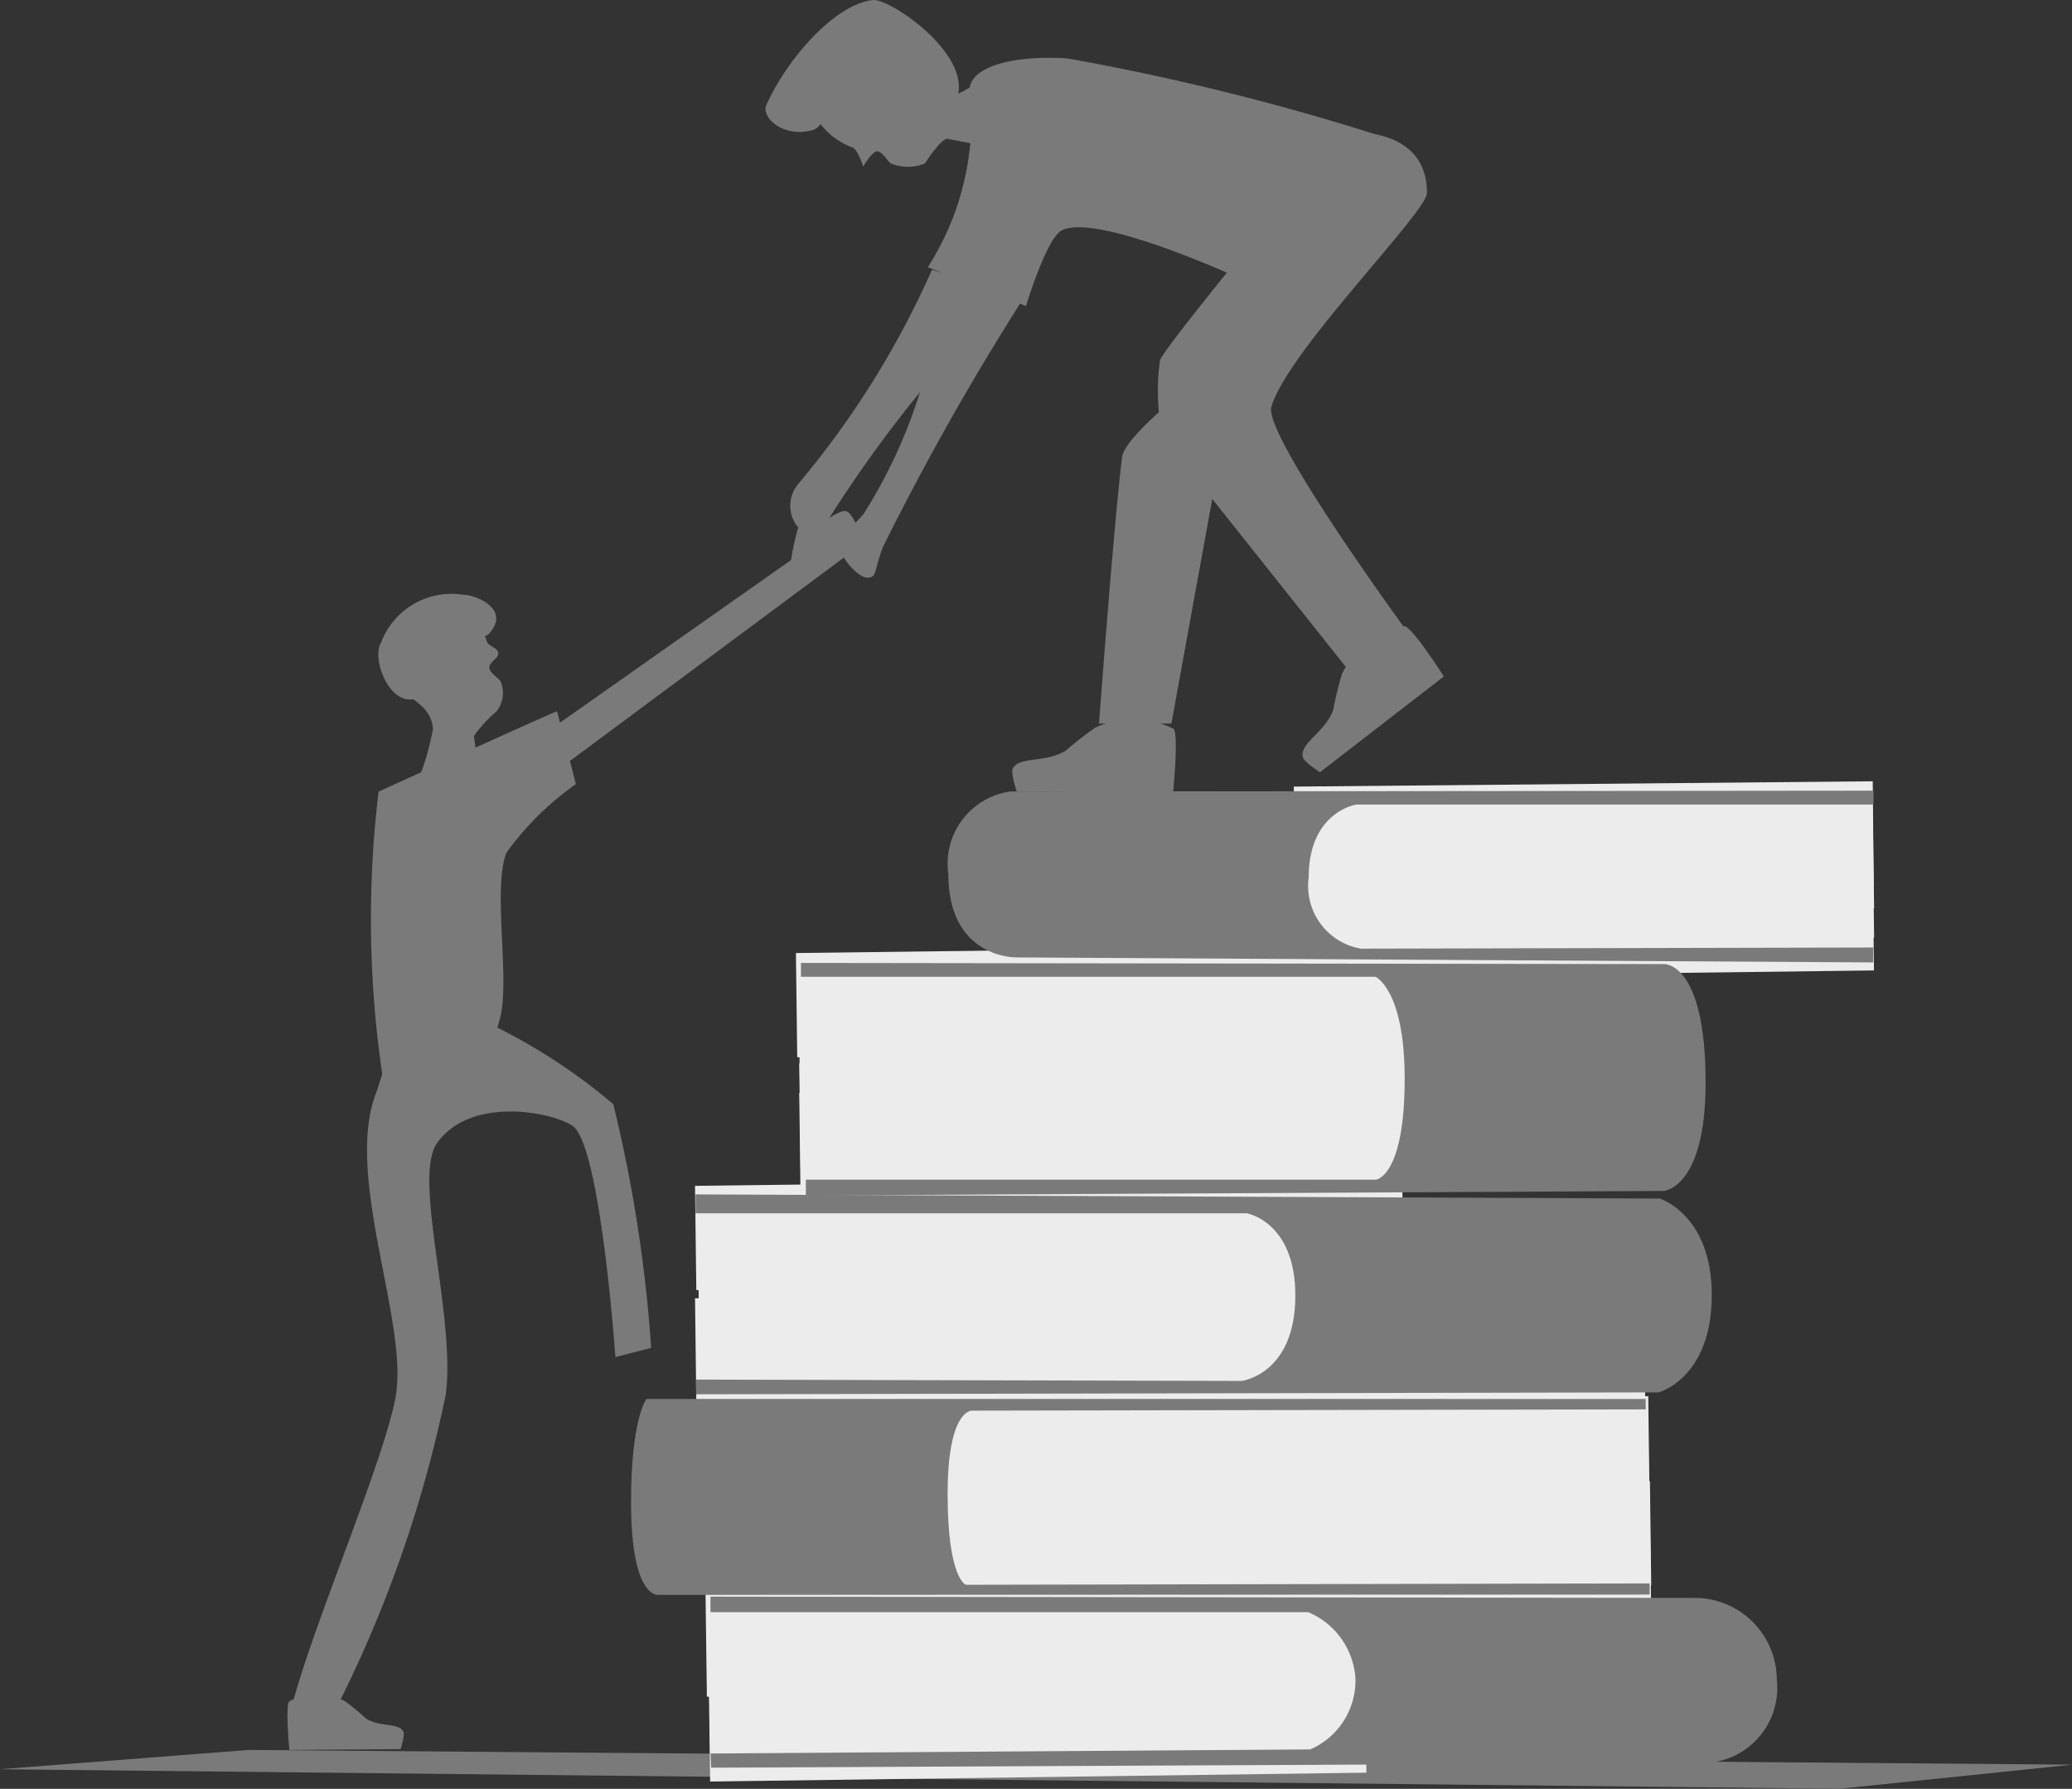 <svg xmlns="http://www.w3.org/2000/svg" width="19.878" height="17.165" viewBox="0 0 19.878 17.165">
  <rect x="0" y="0" width="19.878" height="17.165" fill="#333333" stroke="none"/>
  <g id="Growth_Icon" data-name="Growth Icon" transform="translate(138.105 -1880.565)">
    <path id="Path_848" data-name="Path 848" d="M74.142,142.272l-.347.089s-.143-2.042-.412-2.219c-.195-.133-.979-.289-1.3.167-.235.337.181,1.658.085,2.409a12.011,12.011,0,0,1-1.038,2.986c-.043.088-.463.108-.44.015.188-.754.907-2.41,1-3,.112-.715-.494-2.094-.193-2.888.124-.328.133-.823,1.15-.639a5.519,5.519,0,0,1,1.128.743,13.742,13.742,0,0,1,.363,2.338" transform="translate(-205.996 1751.226)" fill="#7a7a7a"/>
    <path id="Path_849" data-name="Path 849" d="M28.68,162.005l2.382-.185,17.5.141-2.23.231Z" transform="translate(-166.785 1735.537)" fill="#7a7a7a"/>
    <line id="Line_29" data-name="Line 29" x1="6.296" y2="0.085" transform="translate(-131.299 1897.075)" fill="none" stroke="#ececec" stroke-miterlimit="10" stroke-width="1"/>
    <line id="Line_30" data-name="Line 30" x1="6.296" y2="0.084" transform="translate(-131.299 1896.795)" fill="none" stroke="#ececec" stroke-miterlimit="10" stroke-width="1"/>
    <line id="Line_31" data-name="Line 31" x1="6.297" y2="0.084" transform="translate(-131.33 1896.262)" fill="none" stroke="#ececec" stroke-miterlimit="10" stroke-width="1"/>
    <line id="Line_32" data-name="Line 32" x1="6.296" y2="0.085" transform="translate(-131.299 1896.514)" fill="none" stroke="#ececec" stroke-miterlimit="10" stroke-width="1"/>
    <line id="Line_33" data-name="Line 33" x1="6.785" y2="0.085" transform="translate(-129.071 1895.025)" fill="none" stroke="#ececec" stroke-miterlimit="10" stroke-width="1"/>
    <line id="Line_34" data-name="Line 34" x1="6.785" y2="0.085" transform="translate(-129.071 1894.744)" fill="none" stroke="#ececec" stroke-miterlimit="10" stroke-width="1"/>
    <line id="Line_35" data-name="Line 35" x1="6.785" y2="0.084" transform="translate(-129.104 1894.21)" fill="none" stroke="#ececec" stroke-miterlimit="10" stroke-width="1"/>
    <line id="Line_36" data-name="Line 36" x1="6.785" y2="0.085" transform="translate(-129.071 1894.462)" fill="none" stroke="#ececec" stroke-miterlimit="10" stroke-width="1"/>
    <line id="Line_37" data-name="Line 37" x1="6.785" y2="0.085" transform="translate(-131.399 1893.174)" fill="none" stroke="#ececec" stroke-miterlimit="10" stroke-width="1"/>
    <line id="Line_38" data-name="Line 38" x1="6.785" y2="0.085" transform="translate(-131.399 1892.893)" fill="none" stroke="#ececec" stroke-miterlimit="10" stroke-width="1"/>
    <line id="Line_39" data-name="Line 39" x1="6.785" y2="0.085" transform="translate(-131.431 1892.359)" fill="none" stroke="#ececec" stroke-miterlimit="10" stroke-width="1"/>
    <line id="Line_40" data-name="Line 40" x1="6.785" y2="0.084" transform="translate(-131.399 1892.612)" fill="none" stroke="#ececec" stroke-miterlimit="10" stroke-width="1"/>
    <line id="Line_41" data-name="Line 41" x1="6.785" y2="0.085" transform="translate(-130.431 1890.94)" fill="none" stroke="#ececec" stroke-miterlimit="10" stroke-width="1"/>
    <line id="Line_42" data-name="Line 42" x1="6.785" y2="0.085" transform="translate(-130.431 1890.658)" fill="none" stroke="#ececec" stroke-miterlimit="10" stroke-width="1"/>
    <line id="Line_43" data-name="Line 43" x1="6.785" y2="0.085" transform="translate(-130.431 1891.467)" fill="none" stroke="#ececec" stroke-miterlimit="10" stroke-width="1"/>
    <line id="Line_44" data-name="Line 44" x1="6.785" y2="0.085" transform="translate(-130.431 1891.185)" fill="none" stroke="#ececec" stroke-miterlimit="10" stroke-width="1"/>
    <line id="Line_45" data-name="Line 45" x1="6.785" y2="0.084" transform="translate(-129.055 1895.559)" fill="none" stroke="#ececec" stroke-miterlimit="10" stroke-width="1"/>
    <line id="Line_46" data-name="Line 46" x1="6.785" y2="0.084" transform="translate(-129.055 1895.277)" fill="none" stroke="#ececec" stroke-miterlimit="10" stroke-width="1"/>
    <line id="Line_47" data-name="Line 47" x1="6.785" y2="0.084" transform="translate(-131.431 1893.439)" fill="none" stroke="#ececec" stroke-miterlimit="10" stroke-width="1"/>
    <line id="Line_48" data-name="Line 48" x1="6.785" y2="0.085" transform="translate(-130.463 1890.125)" fill="none" stroke="#ececec" stroke-miterlimit="10" stroke-width="1"/>
    <line id="Line_49" data-name="Line 49" x1="6.785" y2="0.084" transform="translate(-130.431 1890.378)" fill="none" stroke="#ececec" stroke-miterlimit="10" stroke-width="1"/>
    <line id="Line_50" data-name="Line 50" x1="6.784" y2="0.085" transform="translate(-126.917 1889.377)" fill="none" stroke="#ececec" stroke-miterlimit="10" stroke-width="1"/>
    <line id="Line_51" data-name="Line 51" x1="5.521" y2="0.085" transform="translate(-125.654 1889.062)" fill="none" stroke="#ececec" stroke-miterlimit="10" stroke-width="1"/>
    <line id="Line_52" data-name="Line 52" x1="5.554" y2="0.051" transform="translate(-125.688 1888.562)" fill="none" stroke="#ececec" stroke-miterlimit="10" stroke-width="1"/>
    <line id="Line_53" data-name="Line 53" x1="5.521" y2="0.085" transform="translate(-125.654 1888.78)" fill="none" stroke="#ececec" stroke-miterlimit="10" stroke-width="1"/>
    <path id="Path_850" data-name="Path 850" d="M100.787,182.1l9.47-.045a.721.721,0,0,0,.754-.8.788.788,0,0,0-.776-.784l-9.454-.012v.149h5.735a.741.741,0,0,1,.453.642.722.722,0,0,1-.434.675l-5.753.039Z" transform="translate(-232.07 1715.427)" fill="#7a7a7a"/>
    <path id="Path_851" data-name="Path 851" d="M104.842,168.107V168l-6.56.013s-.175-.057-.175-.871.233-.8.233-.8l6.464-.012v-.1H95.217s-.147.188-.147.988c0,.946.267.892.267.892Z" transform="translate(-227.121 1727.759)" fill="#7a7a7a"/>
    <path id="Path_852" data-name="Path 852" d="M99.715,153.428v-.141l5.234.013s.515-.063.515-.819c0-.712-.467-.79-.467-.79H99.71v-.181l9.249.04s.5.151.5.926c0,.8-.51.934-.51.934Z" transform="translate(-231.142 1740.516)" fill="#7a7a7a"/>
    <path id="Path_853" data-name="Path 853" d="M107.337,137.091v-.151h5.469s.276-.025.276-.968c0-.858-.28-.979-.28-.979H107.29v-.133l8.279.011s.4-.027.4,1.138c0,1.011-.4,1.039-.4,1.039Z" transform="translate(-237.711 1754.945)" fill="#7a7a7a"/>
    <path id="Path_854" data-name="Path 854" d="M126.763,124.135v-.143l-4.916.011a.611.611,0,0,1-.5-.683c0-.631.457-.7.457-.7h4.962v-.133l-8.282.008a.7.7,0,0,0-.594.792c0,.81.648.8.648.8Z" transform="translate(-246.897 1765.665)" fill="#7a7a7a"/>
    <path id="Path_855" data-name="Path 855" d="M128.69,80.751h.7l.392-2.155,1.3,1.635.543-.4s-1.354-1.855-1.276-2.119c.156-.534,1.493-1.867,1.493-2.053,0-.667-.815-.582-.815-.582s-1.694,2.037-1.746,2.187a2.124,2.124,0,0,0-.011.5s-.336.291-.353.429c-.079.635-.221,2.552-.221,2.552" transform="translate(-256.257 1806.757)" fill="#7a7a7a"/>
    <path id="Path_856" data-name="Path 856" d="M107.9,85a8.627,8.627,0,0,1-1.282,2.054.323.323,0,0,0,0,.42.267.267,0,0,0,.267-.045,12.463,12.463,0,0,1,.9-1.255,4.952,4.952,0,0,1-.543,1.172c-.06.073-.223.207-.229.3s.179.323.281.308c.079-.012.048-.06.133-.289a25.661,25.661,0,0,1,1.356-2.4Z" transform="translate(-237.064 1798.154)" fill="#7a7a7a"/>
    <path id="Path_857" data-name="Path 857" d="M109.944,71.129l-.1-.56a.73.73,0,0,1-.267.105c-.267-.04-.24-.293-.435-.307s-.161.267-.161.267a.943.943,0,0,0-.316-.133c-.2.023-.293.356-.293.356a.675.675,0,0,0,.351.288c.048.021.1.181.1.181s.085-.143.133-.145.1.095.133.116a.427.427,0,0,0,.327,0s.133-.212.208-.237c0,0,.359.067.319.063" transform="translate(-238.647 1810.836)" fill="#7a7a7a"/>
    <path id="Path_858" data-name="Path 858" d="M79.419,110.625l-.548.029a2.489,2.489,0,0,0,.113-.419c-.027-.267-.281-.255-.284-.45s.277-.148.277-.148a.942.942,0,0,1-.112-.321c.032-.2.369-.276.369-.276a.667.667,0,0,1,.267.36c.019.048.107.06.109.112s-.08.077-.085.133.089.1.109.141a.283.283,0,0,1-.044.288,1.166,1.166,0,0,0-.213.233s.048.361.045.323" transform="translate(-212.935 1777.321)" fill="#7a7a7a"/>
    <path id="Path_859" data-name="Path 859" d="M78.14,116.75l.181.7a2.823,2.823,0,0,0-.667.659c-.133.344.035,1.2-.059,1.579-.193.786-.958,1.267-1.067.934a10.239,10.239,0,0,1-.1-3.1s1.682-.766,1.706-.768" transform="translate(-210.901 1770.639)" fill="#7a7a7a"/>
    <path id="Path_860" data-name="Path 860" d="M120.788,70.494l-1.316,1.389s-1.425-.667-1.774-.492c-.148.071-.345.727-.345.727l-.942-.373a2.639,2.639,0,0,0,.408-1.655c-.064-.24.349-.387.934-.348a23.383,23.383,0,0,1,3.034.754" transform="translate(-245.615 1811.384)" fill="#7a7a7a"/>
    <path id="Path_861" data-name="Path 861" d="M106.585,66.522c.133-.42-.643-.946-.807-.934-.367.037-.832.57-1.026,1.01-.049.111.155.317.443.239.145-.039.16-.345.308-.372.068-.012.221.133.3.109s.105-.251.177-.267.255.177.345.225c.057.029.239.048.257-.013" transform="translate(-235.506 1814.977)" fill="#7a7a7a"/>
    <path id="Path_862" data-name="Path 862" d="M77.23,109.368c-.244.04-.4-.4-.309-.544a.721.721,0,0,1,.786-.459c.121,0,.453.133.259.364-.1.115-.247-.065-.335.057-.04.056.027.257-.031.317s-.267-.012-.319.047.056.2-.051.217" transform="translate(-211.37 1777.907)" fill="#7a7a7a"/>
    <path id="Path_863" data-name="Path 863" d="M124.039,117.415a.854.854,0,0,0-.747-.008,3.439,3.439,0,0,0-.283.221c-.2.12-.437.051-.506.168-.024.041.037.223.037.223l1.5.011s.059-.59,0-.615" transform="translate(-250.891 1770.141)" fill="#7a7a7a"/>
    <path id="Path_864" data-name="Path 864" d="M70.375,187.554a.578.578,0,0,1,.534-.007,2.374,2.374,0,0,1,.205.168c.133.089.311.037.36.127.017.031-.027.168-.027.168l-1.067.008s-.041-.445,0-.464" transform="translate(-205.709 1709.339)" fill="#7a7a7a"/>
    <path id="Path_865" data-name="Path 865" d="M144.333,110.637a.854.854,0,0,0-.592.455,3.338,3.338,0,0,0-.085.349c-.08.215-.313.309-.293.444,0,.047.167.152.167.152l1.188-.919s-.319-.5-.384-.482" transform="translate(-268.971 1775.938)" fill="#7a7a7a"/>
    <path id="Path_866" data-name="Path 866" d="M92.594,101.841c-.052-.019-.2.089-.2.089s-.055-.175-.105-.171c-.148.012-.225.55-.225.55l-2.229,1.569.089.373,2.828-2.1s-.072-.277-.153-.307" transform="translate(-222.58 1783.63)" fill="#7a7a7a"/>
  </g>
</svg>
